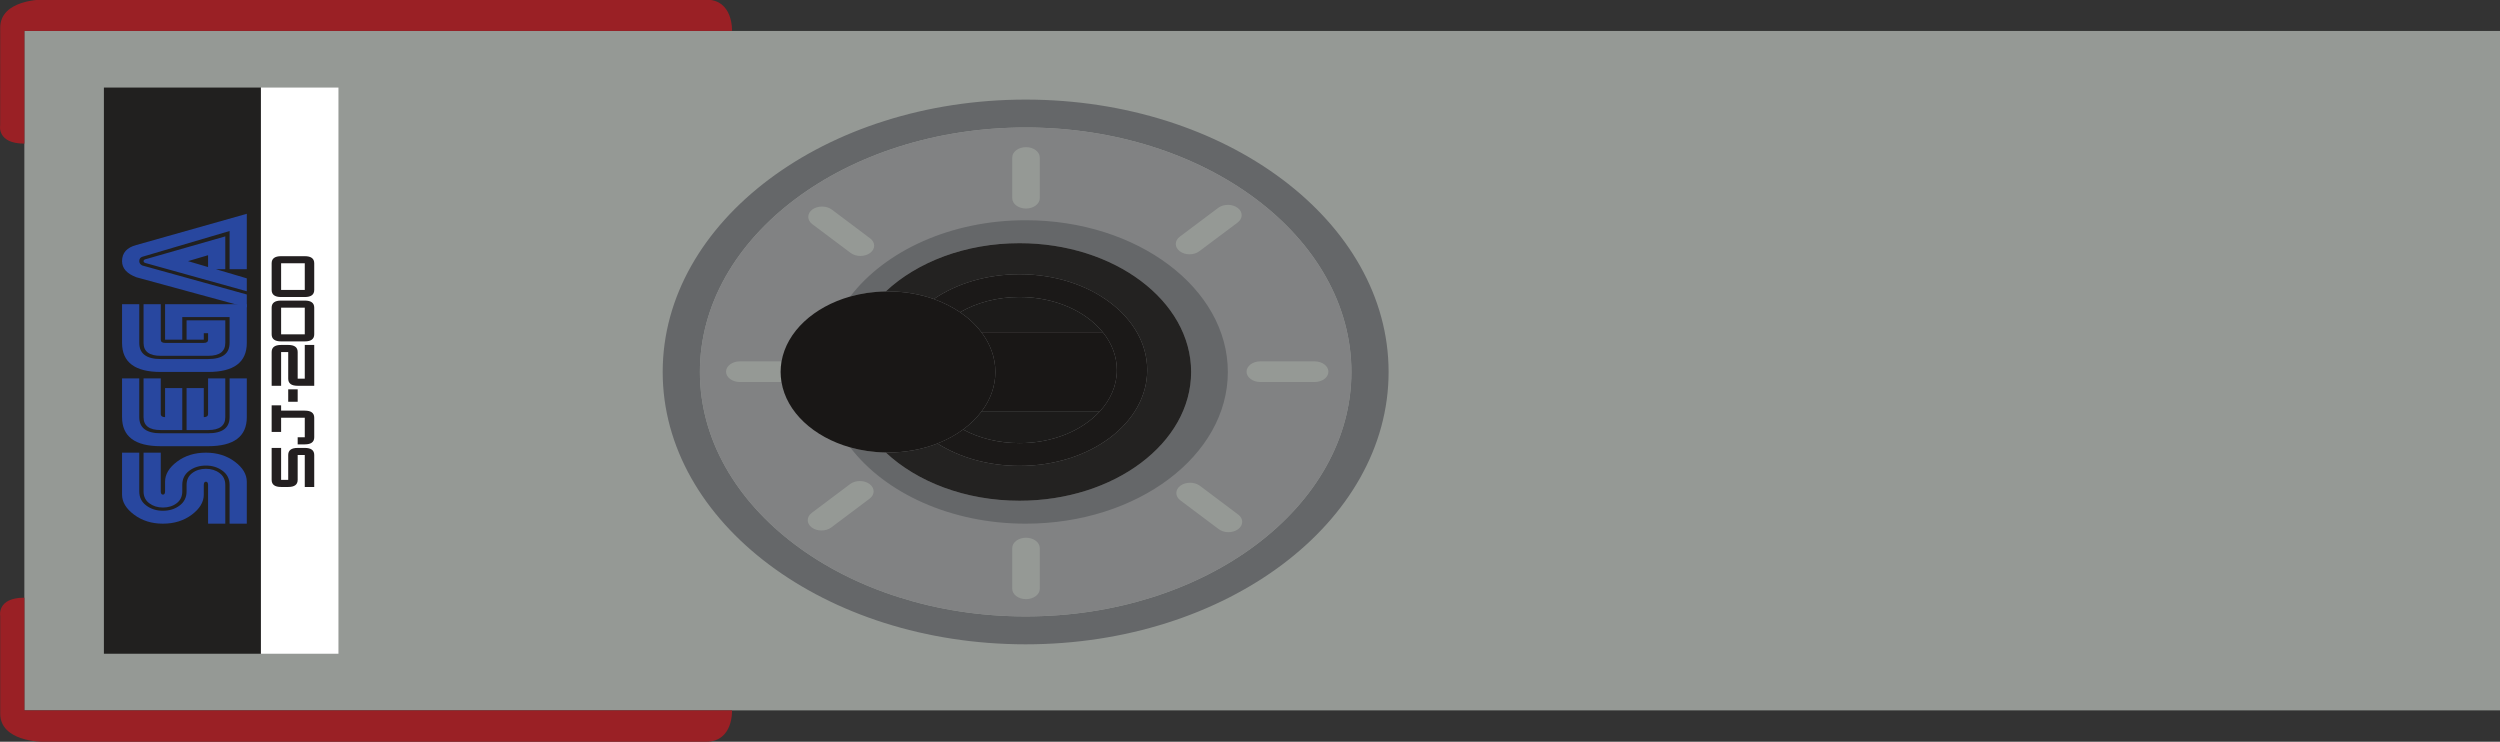 <?xml version="1.0" encoding="UTF-8" standalone="no"?>
<svg
   xmlns:dc="http://purl.org/dc/elements/1.1/"
   xmlns:cc="http://creativecommons.org/ns#"
   xmlns:rdf="http://www.w3.org/1999/02/22-rdf-syntax-ns#"
   xmlns:svg="http://www.w3.org/2000/svg"
   xmlns="http://www.w3.org/2000/svg"
   xmlns:sodipodi="http://sodipodi.sourceforge.net/DTD/sodipodi-0.dtd"
   xmlns:inkscape="http://www.inkscape.org/namespaces/inkscape"
   viewBox="0 0 446.978 132.615"
   height="132.615"
   width="446.978"
   xml:space="preserve"
   version="1.1"
   id="svg2"
   sodipodi:docname="controller.svg"
   inkscape:version="0.92.2 (5c3e80d, 2017-08-06)"><rect x="0" y="0" width="446.978" height="132.615" fill="#333333" stroke="none"/><sodipodi:namedview
     pagecolor="#ffffff"
     bordercolor="#666666"
     borderopacity="1"
     objecttolerance="10"
     gridtolerance="10"
     guidetolerance="10"
     inkscape:pageopacity="0"
     inkscape:pageshadow="2"
     inkscape:window-width="1920"
     inkscape:window-height="1017"
     id="namedview54"
     showgrid="false"
     fit-margin-top="0"
     fit-margin-left="0"
     fit-margin-right="0"
     fit-margin-bottom="0"
     inkscape:zoom="0.52798929"
     inkscape:cx="223.4891"
     inkscape:cy="88.410519"
     inkscape:window-x="-8"
     inkscape:window-y="-8"
     inkscape:window-maximized="1"
     inkscape:current-layer="svg2" /><defs
     id="defs6"><clipPath
       id="clipPath18"
       clipPathUnits="userSpaceOnUse"><path
         id="path20"
         d="M 0,357.583 H 141.457 V 0 H 0 Z"
         inkscape:connector-curvature="0" /></clipPath></defs><g
     transform="matrix(0,-0.938,-1.25,0,446.978,132.616)"
     id="g10"><path
       id="path12"
       style="fill:#959995;fill-opacity:1;fill-rule:nonzero;stroke:none"
       d="M 5.976,0 H 135.481 V 354.097 H 5.976 Z"
       inkscape:connector-curvature="0" /><g
       id="g14"><g
         clip-path="url(#clipPath18)"
         id="g16"><g
           transform="translate(27.458,354.096)"
           id="g22"><path
             id="path24"
             style="fill:#9a2025;fill-opacity:1;fill-rule:nonzero;stroke:none"
             d="m 0,0 h -21.482 v -101.214 c 0,0 -5.976,-0.219 -5.976,3.719 v 94.94 c 0,0 0,6.011 5.355,6.011 H -3.5 C -3.5,3.456 0,3.973 0,0"
             inkscape:connector-curvature="0" /></g><g
           transform="translate(141.457,351.541)"
           id="g26"><path
             id="path28"
             style="fill:#9a2025;fill-opacity:1;fill-rule:nonzero;stroke:none"
             d="m 0,0 v -94.94 c 0,-3.938 -5.976,-3.719 -5.976,-3.719 V 2.555 H -27.45 c 0,3.973 3.501,3.465 3.501,3.465 0,0 13.23,-0.009 18.594,-0.009 C 0,6.011 0,0 0,0"
             inkscape:connector-curvature="0" /></g><path
           id="path30"
           style="fill:#21201f;fill-opacity:1;fill-rule:nonzero;stroke:none"
           d="M 124.691,320.259 H 16.774 v 22.462 h 107.917 z"
           inkscape:connector-curvature="0" /><path
           id="path32"
           style="fill:#ffffff;fill-opacity:1;fill-rule:nonzero;stroke:none"
           d="M 124.691,309.173 H 16.774 v 11.087 h 107.917 z"
           inkscape:connector-curvature="0" /><g
           transform="translate(48.56,316.359)"
           id="g34"><path
             id="path36"
             style="fill:#231f20;fill-opacity:1;fill-rule:nonzero;stroke:none"
             d="M 0,0 V 1.015 C 0,1.918 0.451,2.369 1.354,2.369 H 7.445 V 1.015 H 1.354 V 0 h 4.737 c 0.902,0 1.354,-0.451 1.354,-1.354 v -1.015 c 0,-0.902 -0.452,-1.353 -1.354,-1.353 H 0 v 1.353 h 6.091 v 1.015 H 1.354 C 0.451,-1.354 0,-0.902 0,0"
             inkscape:connector-curvature="0" /></g><g
           transform="translate(59.05,317.374)"
           id="g38"><path
             id="path40"
             style="fill:#231f20;fill-opacity:1;fill-rule:nonzero;stroke:none"
             d="M 0,0 V 1.354 H 5.076 V 0 H 4.061 v -3.384 c 0,-0.902 -0.452,-1.353 -1.354,-1.353 h -3.722 c -0.903,0 -1.354,0.451 -1.354,1.353 v 1.015 h 1.354 V -3.384 H 2.707 V 0 Z"
             inkscape:connector-curvature="0" /></g><path
           id="path42"
           style="fill:#231f20;fill-opacity:1;fill-rule:nonzero;stroke:none"
           d="m 64.802,316.359 h 2.369 v -1.354 h -2.369 z"
           inkscape:connector-curvature="0" /><g
           transform="translate(75.631,316.359)"
           id="g44"><path
             id="path46"
             style="fill:#231f20;fill-opacity:1;fill-rule:nonzero;stroke:none"
             d="M 0,0 C 0,-0.902 -0.451,-1.354 -1.354,-1.354 H -6.429 V -2.369 H 0 v -1.353 h -7.783 v 2.368 c 0,0.903 0.451,1.354 1.354,1.354 h 5.075 v 1.015 h -6.429 v 1.354 h 6.429 C -0.451,2.369 0,1.918 0,1.015 Z"
             inkscape:connector-curvature="0" /></g><path
           id="path48"
           style="fill:#231f20;fill-opacity:1;fill-rule:nonzero;stroke:none"
           d="m 82.737,317.374 h -5.076 v -3.384 h 5.076 z m 1.353,-3.383 c 0,-0.903 -0.451,-1.354 -1.353,-1.354 h -5.076 c -0.902,0 -1.353,0.451 -1.353,1.354 v 3.383 c 0,0.903 0.451,1.354 1.353,1.354 h 5.076 c 0.902,0 1.353,-0.451 1.353,-1.354 z"
           inkscape:connector-curvature="0" /><path
           id="path50"
           style="fill:#231f20;fill-opacity:1;fill-rule:nonzero;stroke:none"
           d="m 91.197,317.374 h -5.076 v -3.384 h 5.076 z m 1.353,-3.383 c 0,-0.903 -0.451,-1.354 -1.353,-1.354 h -5.076 c -0.903,0 -1.354,0.451 -1.354,1.354 v 3.383 c 0,0.903 0.451,1.354 1.354,1.354 h 5.076 c 0.902,0 1.353,-0.451 1.353,-1.354 z"
           inkscape:connector-curvature="0" /><g
           transform="translate(70.483,164.286)"
           id="g52"><path
             id="path54"
             style="fill:#656769;fill-opacity:1;fill-rule:nonzero;stroke:none"
             d="M 0,0 C -25.734,0 -46.595,20.861 -46.595,46.595 -46.595,72.33 -25.734,93.19 0,93.19 25.735,93.19 46.595,72.33 46.595,46.595 46.595,20.861 25.735,0 0,0 m 0,98.51 c -28.675,0 -51.915,-23.24 -51.915,-51.915 0,-28.674 23.24,-51.915 51.915,-51.915 28.675,0 51.915,23.241 51.915,51.915 C 51.915,75.27 28.675,98.51 0,98.51"
             inkscape:connector-curvature="0" /></g><g
           transform="translate(117.078,210.881)"
           id="g56"><path
             id="path58"
             style="fill:#818283;fill-opacity:1;fill-rule:nonzero;stroke:none"
             d="m 0,0 c 0,-25.734 -20.861,-46.595 -46.595,-46.595 -25.735,0 -46.595,20.861 -46.595,46.595 0,25.735 20.86,46.595 46.595,46.595 C -20.861,46.595 0,25.735 0,0"
             inkscape:connector-curvature="0" /></g><g
           transform="translate(99.403,210.881)"
           id="g60"><path
             id="path62"
             style="fill:#656769;fill-opacity:1;fill-rule:nonzero;stroke:none"
             d="m 0,0 c 0,-15.969 -12.95,-28.92 -28.92,-28.92 -15.969,0 -28.919,12.951 -28.919,28.92 0,10.737 5.854,20.108 14.543,25.096 -0.595,-1.584 -0.937,-3.29 -0.971,-5.075 v -0.009 c -5.609,-4.489 -9.197,-11.393 -9.197,-19.137 0,-13.554 10.99,-24.544 24.544,-24.544 13.555,0 24.545,10.99 24.545,24.544 0,7.744 -3.588,14.648 -9.197,19.137 v 0.009 c -0.035,1.785 -0.376,3.491 -0.971,5.075 C -5.854,20.108 0,10.737 0,0"
             inkscape:connector-curvature="0" /></g><g
           transform="translate(95.028,211.756)"
           id="g64"><path
             id="path66"
             style="fill:#232221;fill-opacity:1;fill-rule:nonzero;stroke:none"
             d="m 0,0 c 0,-13.554 -10.99,-24.544 -24.544,-24.544 -13.555,0 -24.545,10.99 -24.545,24.544 0,7.744 3.588,14.648 9.197,19.137 -0.009,-0.105 -0.009,-0.219 -0.009,-0.324 0,-2.546 0.621,-4.953 1.724,-7.07 -2.669,-3.176 -4.27,-7.272 -4.27,-11.743 0,-10.089 8.172,-18.262 18.261,-18.262 10.089,0 18.262,8.173 18.262,18.262 0,4.716 -1.785,9.022 -4.725,12.259 0.936,1.995 1.461,4.209 1.461,6.554 0,0.105 0,0.219 -0.008,0.324 C -3.588,14.648 0,7.744 0,0"
             inkscape:connector-curvature="0" /></g><g
           transform="translate(49.115,235.986)"
           id="g68"><path
             id="path70"
             style="fill:#959995;fill-opacity:1;fill-rule:nonzero;stroke:none"
             d="m 0,0 -5.486,5.486 c -0.385,0.385 -0.893,0.578 -1.4,0.578 -0.499,0 -1.007,-0.193 -1.392,-0.578 -0.761,-0.761 -0.761,-2.012 0,-2.782 l 5.495,-5.487 c 0.377,-0.385 0.884,-0.577 1.392,-0.577 0.507,0 1.015,0.192 1.391,0.577 C 0.77,-2.021 0.77,-0.77 0,0 m 52.641,-52.641 -5.486,5.486 c -0.385,0.385 -0.892,0.577 -1.391,0.577 -0.508,0 -1.006,-0.192 -1.391,-0.577 -0.77,-0.761 -0.77,-2.021 0,-2.783 l 5.486,-5.495 c 0.385,-0.385 0.892,-0.569 1.391,-0.569 0.508,0 1.015,0.184 1.391,0.569 0.771,0.77 0.771,2.021 0,2.792 M 52.327,5.416 c -0.771,0.762 -2.022,0.762 -2.783,0 L 44.049,-0.079 C 43.672,-0.464 43.48,-0.962 43.48,-1.47 c 0,-0.508 0.192,-1.006 0.569,-1.391 0.77,-0.77 2.021,-0.77 2.782,0 l 5.496,5.486 c 0.376,0.385 0.568,0.893 0.568,1.391 0,0.508 -0.192,1.015 -0.568,1.4 m -52.642,-52.65 c -0.77,0.77 -2.021,0.77 -2.791,0 l -5.487,-5.486 c -0.385,-0.385 -0.577,-0.893 -0.577,-1.392 0,-0.507 0.192,-1.006 0.577,-1.391 0.762,-0.77 2.022,-0.77 2.783,0 l 5.495,5.487 c 0.376,0.385 0.569,0.892 0.569,1.391 0,0.507 -0.193,1.015 -0.569,1.391 m 23.127,64.402 c -0.359,0.359 -0.849,0.578 -1.391,0.578 -1.085,0 -1.969,-0.884 -1.969,-1.969 V 9.818 c 0.63,0.079 1.269,0.122 1.916,0.122 0.683,0 1.365,-0.043 2.021,-0.131 v 5.968 c 0,0.542 -0.218,1.032 -0.577,1.391 m 0,-74.447 c -0.359,0.359 -0.849,0.577 -1.391,0.577 -1.085,0 -1.969,-0.883 -1.969,-1.968 v -7.771 c 0,-0.542 0.219,-1.032 0.577,-1.391 0.359,-0.359 0.849,-0.577 1.392,-0.577 1.085,0 1.968,0.892 1.968,1.968 v 7.771 c 0,0.542 -0.218,1.032 -0.577,1.391 m 39.437,34.091 h -7.761 c -0.543,0 -1.033,-0.219 -1.391,-0.578 -0.359,-0.358 -0.578,-0.848 -0.578,-1.391 0,-1.085 0.884,-1.969 1.969,-1.969 h 7.761 c 0.543,0 1.033,0.219 1.392,0.578 0.358,0.359 0.577,0.849 0.577,1.391 0,1.085 -0.884,1.969 -1.969,1.969 m -72.478,-1.969 c 0,-0.542 -0.219,-1.032 -0.578,-1.391 -0.358,-0.359 -0.848,-0.578 -1.391,-0.578 h -7.77 c -1.085,0 -1.969,0.884 -1.969,1.969 0,0.543 0.219,1.033 0.578,1.391 0.358,0.359 0.848,0.578 1.391,0.578 h 7.77 c 1.085,0 1.969,-0.884 1.969,-1.969"
             inkscape:connector-curvature="0" /></g><g
           transform="translate(85.84,230.569)"
           id="g72"><path
             id="path74"
             style="fill:#191716;fill-opacity:1;fill-rule:nonzero;stroke:none"
             d="m 0,0 c 0,-2.345 -0.525,-4.559 -1.461,-6.554 -0.657,-1.374 -1.505,-2.634 -2.512,-3.754 -1.093,-1.207 -2.38,-2.24 -3.806,-3.045 -2.231,-1.277 -4.821,-2.004 -7.578,-2.004 -2.756,0 -5.346,0.727 -7.577,2.004 -1.252,0.709 -2.398,1.593 -3.395,2.616 -1.059,1.077 -1.961,2.311 -2.661,3.667 -1.102,2.117 -1.723,4.524 -1.723,7.07 0,0.105 0,0.219 0.008,0.324 v 0.009 c 0.035,1.785 0.377,3.491 0.972,5.075 1.977,5.241 6.729,9.117 12.46,9.826 0.63,0.079 1.269,0.123 1.916,0.123 0.683,0 1.365,-0.044 2.022,-0.132 5.687,-0.752 10.395,-4.611 12.355,-9.817 0.595,-1.584 0.936,-3.29 0.971,-5.075 V 0.324 C 0,0.219 0,0.105 0,0"
             inkscape:connector-curvature="0" /></g><g
           transform="translate(89.104,211.756)"
           id="g76"><path
             id="path78"
             style="fill:#1b1918;fill-opacity:1;fill-rule:nonzero;stroke:none"
             d="m 0,0 c 0,-10.089 -8.173,-18.262 -18.262,-18.262 -10.089,0 -18.262,8.173 -18.262,18.262 0,4.471 1.602,8.567 4.271,11.743 0.7,-1.356 1.601,-2.59 2.66,-3.666 -1.637,-2.276 -2.59,-5.058 -2.59,-8.077 0,-4.743 2.371,-8.925 5.985,-11.437 2.249,-1.566 4.979,-2.485 7.936,-2.485 2.643,0 5.119,0.735 7.219,2.013 4.017,2.441 6.703,6.86 6.703,11.909 0,3.211 -1.085,6.151 -2.896,8.505 1.006,1.12 1.855,2.38 2.511,3.754 C -1.785,9.022 0,4.716 0,0"
             inkscape:connector-curvature="0" /></g><g
           transform="translate(78.061,217.216)"
           id="g80"><path
             id="path82"
             style="fill:#191716;fill-opacity:1;fill-rule:nonzero;stroke:none"
             d="m 0,0 v -17.369 c -2.1,-1.278 -4.576,-2.013 -7.219,-2.013 -2.958,0 -5.688,0.919 -7.936,2.485 V 0 c 2.231,-1.277 4.821,-2.004 7.577,-2.004 2.757,0 5.347,0.727 7.578,2.004"
             inkscape:connector-curvature="0" /></g><g
           transform="translate(62.906,217.216)"
           id="g84"><path
             id="path86"
             style="fill:#1c1b1a;fill-opacity:1;fill-rule:nonzero;stroke:none"
             d="m 0,0 v -16.897 c -3.614,2.512 -5.985,6.694 -5.985,11.437 0,3.019 0.954,5.801 2.59,8.076 C -2.398,1.593 -1.251,0.709 0,0"
             inkscape:connector-curvature="0" /></g><g
           transform="translate(84.764,211.756)"
           id="g88"><path
             id="path90"
             style="fill:#1c1b1a;fill-opacity:1;fill-rule:nonzero;stroke:none"
             d="M 0,0 C 0,-5.049 -2.686,-9.468 -6.703,-11.909 V 5.46 C -5.276,6.265 -3.99,7.298 -2.896,8.505 -1.085,6.151 0,3.211 0,0"
             inkscape:connector-curvature="0" /></g><g
           transform="translate(44.642,334.28)"
           id="g92"><path
             id="path94"
             style="fill:#28479f;fill-opacity:1;fill-rule:nonzero;stroke:none"
             d="m 0,0 c 0,0.752 0.27,1.401 0.81,1.948 0.54,0.547 1.296,0.821 2.266,0.821 h 7.383 V 0.308 H 3.076 C 2.666,0.308 2.461,0.205 2.461,0 c 0,-0.205 0.205,-0.308 0.615,-0.308 h 1.846 c 1.408,0 2.683,-0.57 3.825,-1.712 1.141,-1.142 1.712,-2.519 1.712,-4.132 0,-1.6 -0.571,-2.974 -1.712,-4.123 -1.142,-1.148 -2.417,-1.722 -3.825,-1.722 h -7.998 v 2.461 h 7.383 c 1.135,0 2.034,0.335 2.697,1.005 0.663,0.669 0.994,1.462 0.994,2.379 0,0.929 -0.331,1.726 -0.994,2.389 C 6.341,-3.1 5.442,-2.769 4.307,-2.769 H 3.076 c -0.97,0 -1.726,0.27 -2.266,0.81 C 0.27,-1.418 0,-0.766 0,0 m -3.076,0 c 0,1.6 0.571,2.974 1.712,4.122 1.142,1.149 2.417,1.723 3.825,1.723 h 7.998 V 3.384 H 3.076 C 1.941,3.384 1.043,3.049 0.379,2.379 -0.284,1.709 -0.615,0.916 -0.615,0 c 0,-0.93 0.331,-1.726 0.994,-2.389 0.664,-0.663 1.562,-0.995 2.697,-0.995 h 1.231 c 0.97,0 1.726,-0.27 2.266,-0.81 0.54,-0.54 0.81,-1.193 0.81,-1.958 0,-0.752 -0.27,-1.402 -0.81,-1.949 -0.54,-0.547 -1.296,-0.82 -2.266,-0.82 h -7.383 v 2.461 h 7.383 c 0.41,0 0.615,0.102 0.615,0.308 0,0.205 -0.205,0.307 -0.615,0.307 H 2.461 c -1.408,0 -2.683,0.571 -3.825,1.713 -1.141,1.141 -1.712,2.519 -1.712,4.132"
             inkscape:connector-curvature="0" /></g><g
           transform="translate(59.409,330.896)"
           id="g96"><path
             id="path98"
             style="fill:#28479f;fill-opacity:1;fill-rule:nonzero;stroke:none"
             d="M 0,0 H 7.998 V -2.461 H 2.461 c 0,-0.41 0.205,-0.615 0.615,-0.615 H 9.844 V -5.537 H 2.461 C 0.82,-5.537 0,-4.717 0,-3.076 Z m 0,0.615 v 3.077 c 0,1.64 0.82,2.461 2.461,2.461 H 9.844 V 3.692 H 3.076 C 2.666,3.692 2.461,3.486 2.461,3.076 H 7.998 V 0.615 Z m -3.076,3.077 c 0,3.691 1.845,5.537 5.537,5.537 H 9.844 V 6.768 H 2.461 c -2.051,0 -3.076,-1.026 -3.076,-3.076 v -6.768 c 0,-2.051 1.025,-3.077 3.076,-3.077 H 9.844 V -8.614 H 2.461 c -3.692,0 -5.537,1.846 -5.537,5.538 z"
             inkscape:connector-curvature="0" /></g><g
           transform="translate(73.559,334.587)"
           id="g100"><path
             id="path102"
             style="fill:#28479f;fill-opacity:1;fill-rule:nonzero;stroke:none"
             d="M 0,0 C 0,1.641 0.82,2.461 2.461,2.461 H 9.844 V 0 H 3.076 C 2.666,0 2.461,-0.205 2.461,-0.615 v -5.538 c 0,-0.41 0.205,-0.615 0.615,-0.615 h 1.231 v 0.615 H 3.076 v 2.461 H 6.768 V -9.229 H 2.461 C 0.82,-9.229 0,-8.408 0,-6.768 Z m -3.076,0 c 0,3.691 1.845,5.537 5.537,5.537 H 9.844 V 3.076 H 2.461 C 0.41,3.076 -0.615,2.051 -0.615,0 v -6.768 c 0,-2.051 1.025,-3.076 3.076,-3.076 h 4.922 v 6.768 H 3.076 v 2.461 h 6.768 v -11.69 H 2.461 c -3.692,0 -5.537,1.846 -5.537,5.537 z"
             inkscape:connector-curvature="0" /></g><g
           transform="translate(91.607,330.691)"
           id="g104"><path
             id="path106"
             style="fill:#28479f;fill-opacity:1;fill-rule:nonzero;stroke:none"
             d="m 0,0 -1.128,-2.871 h 2.256 z m -1.538,-5.332 v 1.333 L -3.281,-8.408 H -5.742 L -0.41,5.947 c 0.068,0.274 0.205,0.411 0.41,0.411 0.205,0 0.342,-0.137 0.41,-0.411 L 4.717,-5.332 Z m 0,-0.615 h 7.28 L 0.82,6.563 C 0.684,6.836 0.41,6.973 0,6.973 c -0.342,0 -0.615,-0.137 -0.82,-0.41 L -6.358,-8.408 H -8.819 L -3.076,7.383 C -2.393,8.75 -1.367,9.434 0,9.434 1.572,9.434 2.598,8.75 3.076,7.383 L 9.024,-8.408 H -1.538 Z"
             inkscape:connector-curvature="0" /></g></g></g></g></svg>